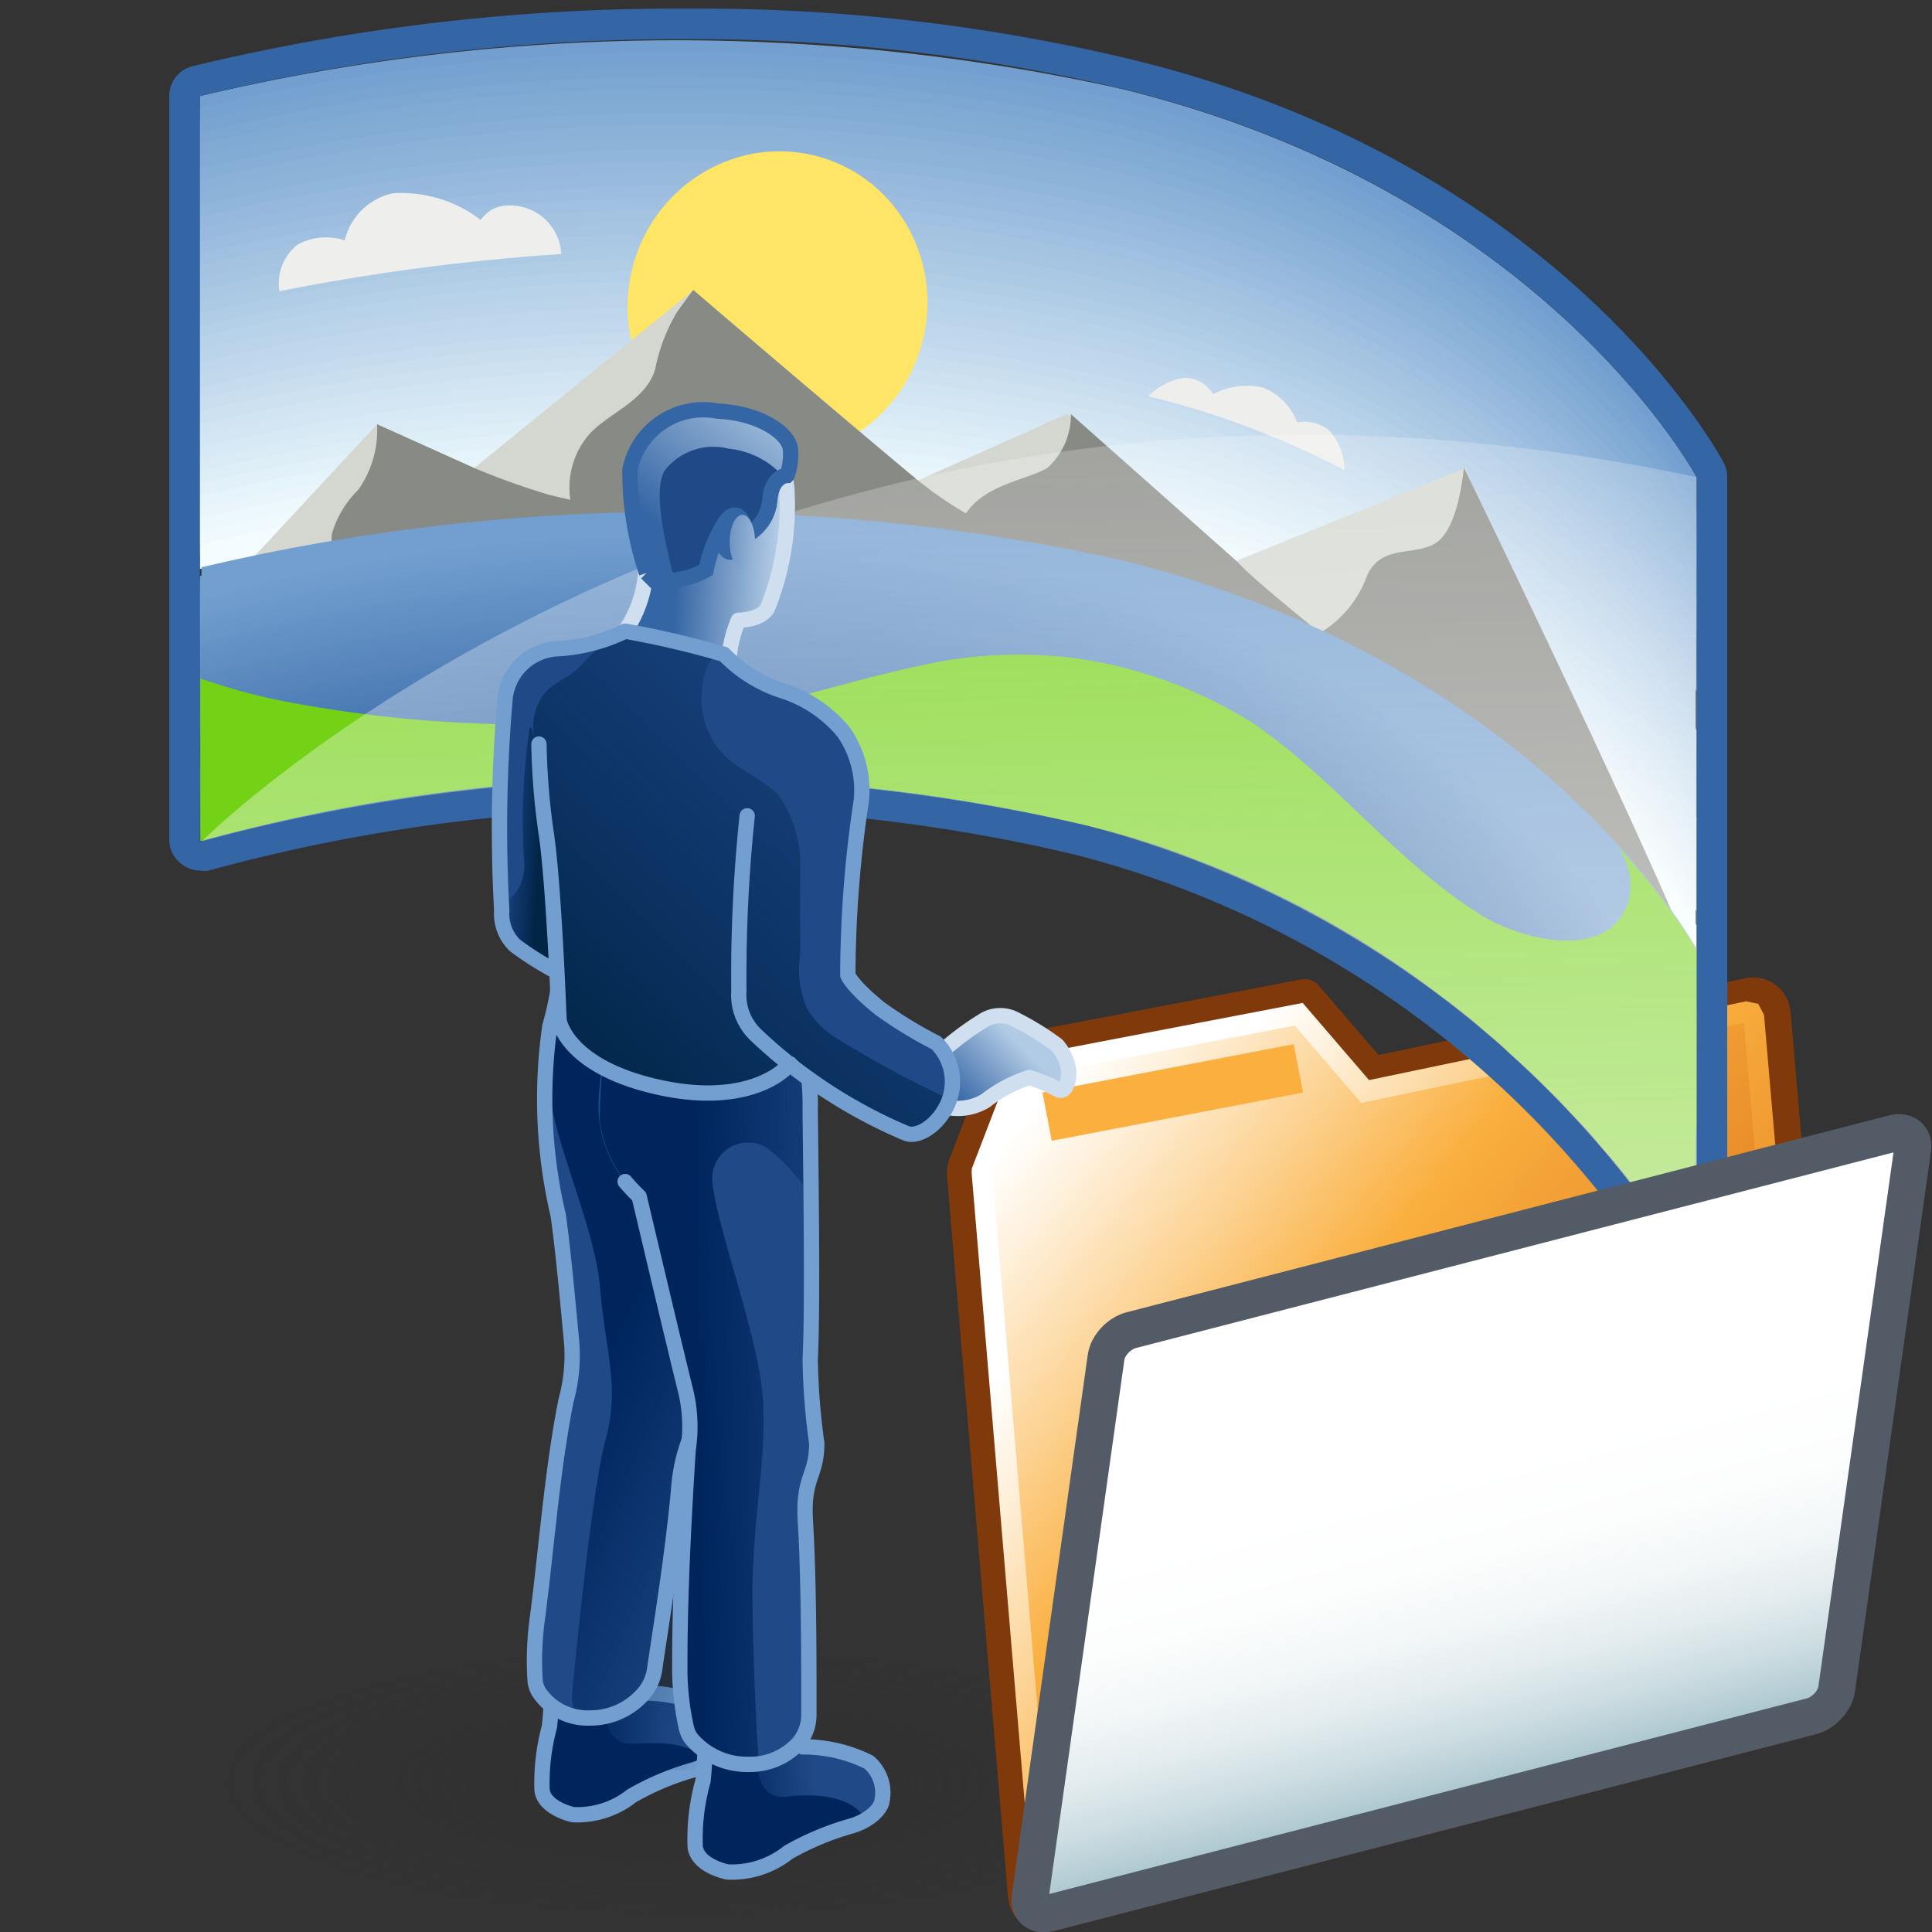 <?xml version="1.0" encoding="UTF-8" standalone="no"?>
<svg
   xmlns:a="http://ns.adobe.com/AdobeSVGViewerExtensions/3.0/"
   xmlns:i="http://ns.adobe.com/AdobeIllustrator/10.0/"
   xmlns:dc="http://purl.org/dc/elements/1.1/"
   xmlns:cc="http://creativecommons.org/ns#"
   xmlns:rdf="http://www.w3.org/1999/02/22-rdf-syntax-ns#"
   xmlns:svg="http://www.w3.org/2000/svg"
   xmlns="http://www.w3.org/2000/svg"
   xmlns:xlink="http://www.w3.org/1999/xlink"
   xmlns:sodipodi="http://sodipodi.sourceforge.net/DTD/sodipodi-0.dtd"
   xmlns:inkscape="http://www.inkscape.org/namespaces/inkscape"
   viewBox="0 0 48 48"
   version="1.1"
   id="svg12139"
   sodipodi:docname="sensor_panorama_save.svg"
   inkscape:version="1.0.1 (3bc2e813f5, 2020-09-07)">
  <rect x="0" y="0" width="48" height="48" fill="#333333" stroke="none"/>
  <sodipodi:namedview
     pagecolor="#ffffff"
     bordercolor="#666666"
     borderopacity="1"
     objecttolerance="10"
     gridtolerance="10"
     guidetolerance="10"
     inkscape:pageopacity="0"
     inkscape:pageshadow="2"
     inkscape:window-width="2560"
     inkscape:window-height="1377"
     id="namedview12141"
     showgrid="false"
     inkscape:zoom="15.418211"
     inkscape:cx="37.206713"
     inkscape:cy="23.356941"
     inkscape:window-x="-8"
     inkscape:window-y="-8"
     inkscape:window-maximized="1"
     inkscape:current-layer="svg12139"
     inkscape:document-rotation="0"
     inkscape:snap-global="false" />
  <defs
     id="defs11892">
    <style
       id="style11850">.cls-1,.cls-88,.cls-93,.cls-96{fill:none;}.cls-2{fill:#d0d0d0;}.cls-3{fill:url(#radial-gradient);}.cls-4{fill:#729fcf;}.cls-5{fill:#75a2d0;}.cls-6{fill:#79a4d2;}.cls-7{fill:#7ca7d3;}.cls-8{fill:#80a9d4;}.cls-9{fill:#83acd5;}.cls-10{fill:#87aed7;}.cls-11{fill:#8ab1d8;}.cls-12{fill:#8eb3d9;}.cls-13{fill:#91b6db;}.cls-14{fill:#95b8dc;}.cls-15{fill:#98bbdd;}.cls-16{fill:#9cbddf;}.cls-17{fill:#9fc0e0;}.cls-18{fill:#a3c3e1;}.cls-19{fill:#a6c5e2;}.cls-20{fill:#aac8e4;}.cls-21{fill:#adcae5;}.cls-22{fill:#b1cde6;}.cls-23{fill:#b4cfe8;}.cls-24{fill:#b8d2e9;}.cls-25{fill:#bbd4ea;}.cls-26{fill:#bfd7ec;}.cls-27{fill:#c2d9ed;}.cls-28{fill:#c6dcee;}.cls-29{fill:#c9dfef;}.cls-30{fill:#cde1f1;}.cls-31{fill:#d0e4f2;}.cls-32{fill:#d4e6f3;}.cls-33{fill:#d7e9f5;}.cls-34{fill:#dbebf6;}.cls-35{fill:#deeef7;}.cls-36{fill:#e2f0f9;}.cls-37{fill:#e5f3fa;}.cls-38{fill:#e9f5fb;}.cls-39{fill:#ecf8fc;}.cls-40{fill:#f0fafe;}.cls-41{fill:#f3fdff;}.cls-42{fill:#ffe566;}.cls-43{fill:#d3d7cf;}.cls-44{fill:#888a85;}.cls-45{fill:#eeeeec;}.cls-46{fill:#3465a4;}.cls-47{fill:#3667a5;}.cls-48{fill:#3768a6;}.cls-49{fill:#396aa7;}.cls-50{fill:#3b6ba9;}.cls-51{fill:#3c6daa;}.cls-52{fill:#3e6eab;}.cls-53{fill:#4070ac;}.cls-54{fill:#4172ad;}.cls-55{fill:#4373ae;}.cls-56{fill:#4575b0;}.cls-57{fill:#4676b1;}.cls-58{fill:#4878b2;}.cls-59{fill:#4a79b3;}.cls-60{fill:#4b7bb4;}.cls-61{fill:#4d7db5;}.cls-62{fill:#4f7eb7;}.cls-63{fill:#5080b8;}.cls-64{fill:#5281b9;}.cls-65{fill:#5483ba;}.cls-66{fill:#5684bb;}.cls-67{fill:#5786bc;}.cls-68{fill:#5987be;}.cls-69{fill:#5b89bf;}.cls-70{fill:#5c8bc0;}.cls-71{fill:#5e8cc1;}.cls-72{fill:#608ec2;}.cls-73{fill:#618fc3;}.cls-74{fill:#6391c5;}.cls-75{fill:#6592c6;}.cls-76{fill:#6694c7;}.cls-77{fill:#6896c8;}.cls-78{fill:#6a97c9;}.cls-79{fill:#6b99ca;}.cls-80{fill:#6d9acc;}.cls-81{fill:#6f9ccd;}.cls-82{fill:#709dce;}.cls-83{fill:#204a87;}.cls-84{fill:#73d216;}.cls-85{opacity:0.91;fill:url(#linear-gradient);}.cls-86{fill:url(#linear-gradient-2);}.cls-87{fill:#00255d;}.cls-88{stroke:#729fcf;}.cls-88,.cls-93{stroke-linecap:round;stroke-linejoin:round;}.cls-88,.cls-93,.cls-96{stroke-width:0.35px;}.cls-89{fill:url(#linear-gradient-3);}.cls-90{fill:url(#linear-gradient-4);}.cls-91{fill:url(#linear-gradient-5);}.cls-92{fill:url(#linear-gradient-6);}.cls-93{stroke:#d0dfef;}.cls-94{fill:url(#linear-gradient-7);}.cls-95{clip-path:url(#clip-path);}.cls-96{stroke:#3465a4;stroke-miterlimit:10;}.cls-97{fill:url(#linear-gradient-8);}.cls-98{fill:url(#linear-gradient-9);}.cls-99{fill:url(#linear-gradient-10);}.cls-100{fill:url(#linear-gradient-11);}.cls-101{fill:url(#linear-gradient-12);}</style>
    <radialGradient
       id="radial-gradient"
       cx="5.75"
       cy="87.05"
       r="10.69"
       gradientTransform="matrix(1.19,0,0,0.42,13.22,6.78)"
       gradientUnits="userSpaceOnUse">
      <stop
         offset="0.03"
         stop-color="#2c2c2c"
         stop-opacity="0.5"
         id="stop11852" />
      <stop
         offset="0.68"
         stop-color="#2c2c2c"
         stop-opacity="0.1"
         id="stop11854" />
      <stop
         offset="0.93"
         stop-color="#2c2c2c"
         stop-opacity="0"
         id="stop11856" />
    </radialGradient>
    <linearGradient
       id="linear-gradient"
       x1="25.24"
       y1="1.92"
       x2="26.3"
       y2="46.16"
       gradientUnits="userSpaceOnUse">
      <stop
         offset="0"
         stop-color="#fff"
         stop-opacity="0"
         id="stop11859" />
      <stop
         offset="1"
         stop-color="snow"
         id="stop11861" />
    </linearGradient>
    <linearGradient
       id="linear-gradient-2"
       x1="19.02"
       y1="41.37"
       x2="17.02"
       y2="41.54"
       gradientUnits="userSpaceOnUse">
      <stop
         offset="0"
         stop-color="#00255d"
         stop-opacity="0"
         id="stop11864" />
      <stop
         offset="1"
         stop-color="#00255d"
         id="stop11866" />
    </linearGradient>
    <linearGradient
       id="linear-gradient-3"
       x1="23.07"
       y1="35.75"
       x2="17.74"
       y2="33.38"
       xlink:href="#linear-gradient-2" />
    <linearGradient
       id="linear-gradient-4"
       x1="22.56"
       y1="42.57"
       x2="20.5"
       y2="42.74"
       xlink:href="#linear-gradient-2" />
    <linearGradient
       id="linear-gradient-5"
       x1="24.01"
       y1="34.13"
       x2="19.91"
       y2="34.18"
       xlink:href="#linear-gradient-2" />
    <linearGradient
       id="linear-gradient-6"
       x1="21.67"
       y1="14.99"
       x2="19.41"
       y2="14.87"
       gradientUnits="userSpaceOnUse">
      <stop
         offset="0"
         stop-color="#b2cbe5"
         id="stop11872" />
      <stop
         offset="1"
         stop-color="#3465a4"
         id="stop11874" />
    </linearGradient>
    <linearGradient
       id="linear-gradient-7"
       x1="21.71"
       y1="11.11"
       x2="19.12"
       y2="14.42"
       xlink:href="#linear-gradient-6" />
    <clipPath
       id="clip-path">
      <path
         class="cls-1"
         d="M18.71,15.4a.59.59,0,0,0,.48.17,1.84,1.84,0,0,0,.88-.24,3.22,3.22,0,0,1,.44-1.1c.31-.42.46.15.46.15l.16.07a1,1,0,0,0,.4-.75c.06-.53.39-.53.39-.53A1.38,1.38,0,0,0,22,12.6c0-.35-.64-.85-1.67-.9a1.71,1.71,0,0,0-2,1.34A7.25,7.25,0,0,0,18.71,15.4Z"
         id="path11878" />
    </clipPath>
    <linearGradient
       id="linear-gradient-8"
       x1="21.51"
       y1="24.85"
       x2="22.29"
       y2="21.91"
       xlink:href="#linear-gradient-2" />
    <linearGradient
       id="linear-gradient-9"
       x1="27.24"
       y1="26.16"
       x2="25.8"
       y2="27.53"
       xlink:href="#linear-gradient-6" />
    <linearGradient
       id="linear-gradient-10"
       x1="26.18"
       y1="17.54"
       x2="16.78"
       y2="27.06"
       gradientUnits="userSpaceOnUse">
      <stop
         offset="0"
         stop-color="#00255d"
         stop-opacity="0"
         id="stop11883" />
      <stop
         offset="0.41"
         stop-color="#002553"
         stop-opacity="0.41"
         id="stop11885" />
      <stop
         offset="1"
         stop-color="#002545"
         id="stop11887" />
    </linearGradient>
    <linearGradient
       id="linear-gradient-11"
       x1="15.33"
       y1="21.65"
       x2="16.26"
       y2="21.7"
       xlink:href="#linear-gradient-10" />
    <linearGradient
       id="linear-gradient-12"
       x1="21.6"
       y1="14.73"
       x2="19.74"
       y2="14.63"
       xlink:href="#linear-gradient-6" />
    <linearGradient
       inkscape:collect="always"
       xlink:href="#linear-gradient-2"
       id="linearGradient12706"
       gradientUnits="userSpaceOnUse"
       x1="19.02"
       y1="41.37"
       x2="17.02"
       y2="41.54" />
    <linearGradient
       inkscape:collect="always"
       xlink:href="#linear-gradient-6"
       id="linearGradient12708"
       gradientUnits="userSpaceOnUse"
       x1="21.67"
       y1="14.99"
       x2="19.41"
       y2="14.87" />
    <linearGradient
       inkscape:collect="always"
       xlink:href="#linear-gradient-10"
       id="linearGradient12710"
       gradientUnits="userSpaceOnUse"
       x1="26.18"
       y1="17.54"
       x2="16.78"
       y2="27.06" />
    <linearGradient
       y2="479.557"
       x2="248.416"
       y1="455.632"
       x1="219.174"
       gradientUnits="userSpaceOnUse"
       id="XMLID_285_"
       gradientTransform="matrix(0.612,0,0,0.612,-109.031,-250.646)">
      <stop
         id="stop20834"
         style="stop-color:#FFFFFF"
         offset="0" />
      <stop
         id="stop20836"
         style="stop-color:#FEF2DF"
         offset="0.074" />
      <stop
         id="stop20838"
         style="stop-color:#FCD18F"
         offset="0.235" />
      <stop
         id="stop20840"
         style="stop-color:#FAAF3E"
         offset="0.388" />
      <stop
         id="stop20842"
         style="stop-color:#CE5C0B"
         offset="1" />
      <a:midPointStop
         style="stop-color:#FFFFFF"
         offset="0" />
      <a:midPointStop
         style="stop-color:#FFFFFF"
         offset="0.529" />
      <a:midPointStop
         style="stop-color:#FAAF3E"
         offset="0.388" />
      <a:midPointStop
         style="stop-color:#FAAF3E"
         offset="0.5" />
      <a:midPointStop
         style="stop-color:#CE5C0B"
         offset="1" />
    </linearGradient>
    <linearGradient
       y2="481.389"
       x2="252.586"
       y1="459.717"
       x1="222.849"
       gradientUnits="userSpaceOnUse"
       id="XMLID_286_">
      <stop
         id="stop20849"
         style="stop-color:#FFFFFF"
         offset="0" />
      <stop
         id="stop20851"
         style="stop-color:#FEF2DF"
         offset="0.074" />
      <stop
         id="stop20853"
         style="stop-color:#FCD18F"
         offset="0.235" />
      <stop
         id="stop20855"
         style="stop-color:#FAAF3E"
         offset="0.388" />
      <stop
         id="stop20857"
         style="stop-color:#CE5C0B"
         offset="1" />
      <a:midPointStop
         style="stop-color:#FFFFFF"
         offset="0" />
      <a:midPointStop
         style="stop-color:#FFFFFF"
         offset="0.529" />
      <a:midPointStop
         style="stop-color:#FAAF3E"
         offset="0.388" />
      <a:midPointStop
         style="stop-color:#FAAF3E"
         offset="0.5" />
      <a:midPointStop
         style="stop-color:#CE5C0B"
         offset="1" />
    </linearGradient>
    <linearGradient
       y2="481.961"
       x2="240.632"
       y1="460.675"
       x1="235.056"
       gradientUnits="userSpaceOnUse"
       id="XMLID_287_"
       gradientTransform="matrix(0.612,0,0,0.612,-109.031,-250.646)">
      <stop
         id="stop20862"
         style="stop-color:#FFFFFF"
         offset="0.399" />
      <stop
         id="stop20864"
         style="stop-color:#FCFDFD"
         offset="0.561" />
      <stop
         id="stop20866"
         style="stop-color:#F3F7F8"
         offset="0.678" />
      <stop
         id="stop20868"
         style="stop-color:#E3ECEF"
         offset="0.782" />
      <stop
         id="stop20870"
         style="stop-color:#CDDDE2"
         offset="0.877" />
      <stop
         id="stop20872"
         style="stop-color:#B0CAD2"
         offset="0.966" />
      <stop
         id="stop20874"
         style="stop-color:#A3C1CB"
         offset="1" />
      <a:midPointStop
         style="stop-color:#FFFFFF"
         offset="0.399" />
      <a:midPointStop
         style="stop-color:#FFFFFF"
         offset="0.768" />
      <a:midPointStop
         style="stop-color:#A3C1CB"
         offset="1" />
    </linearGradient>
    <linearGradient
       gradientTransform="matrix(-0.5,-0.866,-0.866,0.5,382.857,-1864.536)"
       y2="1282.36"
       x2="-1949.212"
       y1="1282.36"
       x1="-1936.649"
       gradientUnits="userSpaceOnUse"
       id="XMLID_288_">
      <stop
         id="stop20883"
         style="stop-color:#FAAF3E"
         offset="0" />
      <stop
         id="stop20885"
         style="stop-color:#E96712"
         offset="1" />
      <a:midPointStop
         style="stop-color:#FAAF3E"
         offset="0" />
      <a:midPointStop
         style="stop-color:#FAAF3E"
         offset="0.5" />
      <a:midPointStop
         style="stop-color:#E96712"
         offset="1" />
    </linearGradient>
    <linearGradient
       y2="454.137"
       x2="225.803"
       y1="453.475"
       x1="225.629"
       gradientUnits="userSpaceOnUse"
       id="XMLID_289_">
      <stop
         id="stop20898"
         style="stop-color:#FFFFFF"
         offset="0.399" />
      <stop
         id="stop20900"
         style="stop-color:#FCFDFD"
         offset="0.561" />
      <stop
         id="stop20902"
         style="stop-color:#F3F7F8"
         offset="0.678" />
      <stop
         id="stop20904"
         style="stop-color:#E3ECEF"
         offset="0.782" />
      <stop
         id="stop20906"
         style="stop-color:#CDDDE2"
         offset="0.877" />
      <stop
         id="stop20908"
         style="stop-color:#B0CAD2"
         offset="0.966" />
      <stop
         id="stop20910"
         style="stop-color:#A3C1CB"
         offset="1" />
      <a:midPointStop
         style="stop-color:#FFFFFF"
         offset="0.399" />
      <a:midPointStop
         style="stop-color:#FFFFFF"
         offset="0.768" />
      <a:midPointStop
         style="stop-color:#A3C1CB"
         offset="1" />
    </linearGradient>
  </defs>
  <title
     id="title11894">10-Sensor Panorama</title>
  <g
     id="shadow"
     transform="matrix(1,0,0,0.796,-2.873,9.769)"
     style="stroke-width:1.121">
    <ellipse
       class="cls-3"
       cx="20.04"
       cy="43.33"
       rx="12.19"
       ry="4.33"
       id="ellipse11899"
       style="fill:url(#radial-gradient);stroke-width:1.121" />
  </g>
  <path
     style="fill:url(#XMLID_285_);stroke:#7f390b;stroke-width:0.918;stroke-linecap:round;stroke-linejoin:round;stroke-miterlimit:4;stroke-dasharray:none"
     id="path20844"
     d="m 34.078,26.715 9.38,-1.962 c 0.289,-0.056 0.544,0.135 0.571,0.429 l 1.454,16.821 c 0.026,0.294 -0.188,0.578 -0.476,0.635 l -18.936,4.89 c -0.29,0.056 -0.544,-0.135 -0.569,-0.429 L 23.987,29.192 c -0.006,-0.074 0.003,-0.148 0.025,-0.218 l 1.069,-2.784 7.334,-1.406 z"
     i:knockout="Off" />
  <g
     transform="matrix(0.612,0,0,0.612,-109.031,-250.646)"
     id="g20846"
     i:knockout="Off">
    <linearGradient
       y2="481.389"
       x2="252.586"
       y1="459.717"
       x1="222.849"
       gradientUnits="userSpaceOnUse"
       id="linearGradient22491">
      <stop
         id="stop22493"
         style="stop-color:#FFFFFF"
         offset="0" />
      <stop
         id="stop22495"
         style="stop-color:#FEF2DF"
         offset="0.074" />
      <stop
         id="stop22497"
         style="stop-color:#FCD18F"
         offset="0.235" />
      <stop
         id="stop22499"
         style="stop-color:#FAAF3E"
         offset="0.388" />
      <stop
         id="stop22501"
         style="stop-color:#CE5C0B"
         offset="1" />
      <a:midPointStop
         style="stop-color:#FFFFFF"
         offset="0" />
      <a:midPointStop
         style="stop-color:#FFFFFF"
         offset="0.529" />
      <a:midPointStop
         style="stop-color:#FAAF3E"
         offset="0.388" />
      <a:midPointStop
         style="stop-color:#FAAF3E"
         offset="0.5" />
      <a:midPointStop
         style="stop-color:#CE5C0B"
         offset="1" />
    </linearGradient>
    <path
       style="fill:url(#XMLID_286_)"
       id="path20859"
       d="m 249.036,450.202 c 0,0 -14.831,3.101 -15.303,3.198 -0.287,-0.333 -2.694,-3.133 -2.694,-3.133 l -11.711,2.245 -1.723,4.484 -0.002,0.093 -0.006,0.057 2.454,29.116 c -10e-4,-10e-4 0.233,0.442 0.233,0.442 0.004,0.004 0.494,0.105 0.494,0.105 l 30.698,-7.926 c 0.389,-0.078 0.684,-0.457 0.648,-0.856 l -2.357,-27.278 c 0,-0.002 -0.234,-0.443 -0.234,-0.443 -0.006,-0.004 -0.496,-0.105 -0.496,-0.105 l -0.086,-0.017 z m -15.374,4.074 c 0,0 14.796,-3.093 15.29,-3.196 0.043,0.503 2.335,27.021 2.335,27.021 0,0 -29.877,7.679 -30.419,7.817 -0.046,-0.54 -2.426,-28.698 -2.43,-28.741 0.046,-0.121 1.36,-3.539 1.509,-3.926 0.362,-0.069 10.315,-1.978 10.771,-2.064 0.281,0.328 2.7,3.14 2.7,3.14 z"
       i:knockout="Off" />
  </g>
  <line
     style="fill:url(#XMLID_289_);stroke:#faaf3e;stroke-width:1.224"
     id="line20912"
     y2="26.543"
     x2="32.258"
     y1="27.742"
     x1="26.015"
     i:knockout="Off" />
  <g
     id="ART"
     transform="matrix(1.087,0,0,1.087,-4.274,-2.504)"
     style="stroke-width:0.92">
    <path
       class="cls-4"
       d="m 42.71,13.21 v 2.12 A 23.15,23.15 0 0 0 28.67,5 41.23,41.23 0 0 0 8.5,5.34 V 4.5 a 47.16,47.16 0 0 1 21,-0.18 c 9.71,2.34 13.21,8.89 13.21,8.89 z"
       id="path11902"
       style="stroke-width:0.92" />
    <path
       class="cls-5"
       d="M 8.5,5.61 V 4.77 a 47.33,47.33 0 0 1 21,-0.18 c 9.68,2.35 13.18,8.9 13.18,8.9 v 2.12 A 23.19,23.19 0 0 0 28.68,5.23 41.37,41.37 0 0 0 8.5,5.61 Z"
       id="path11904"
       style="stroke-width:0.92" />
    <path
       class="cls-6"
       d="M 8.5,5.89 V 5.05 a 47.33,47.33 0 0 1 21,-0.18 c 9.68,2.34 13.18,8.89 13.18,8.89 v 2.13 A 23.15,23.15 0 0 0 28.68,5.51 41.37,41.37 0 0 0 8.5,5.89 Z"
       id="path11906"
       style="stroke-width:0.92" />
    <path
       class="cls-7"
       d="M 8.5,6.17 V 5.33 a 47.16,47.16 0 0 1 21,-0.18 C 39.21,7.49 42.71,14 42.71,14 v 2.12 A 23.15,23.15 0 0 0 28.71,5.75 41.23,41.23 0 0 0 8.5,6.17 Z"
       id="path11908"
       style="stroke-width:0.92" />
    <path
       class="cls-8"
       d="M 8.5,6.44 V 5.6 a 47.33,47.33 0 0 1 21,-0.18 c 9.68,2.35 13.18,8.9 13.18,8.9 v 2.12 A 23.15,23.15 0 0 0 28.68,6.07 41.31,41.31 0 0 0 8.5,6.44 Z"
       id="path11910"
       style="stroke-width:0.92" />
    <path
       class="cls-9"
       d="M 8.5,6.72 V 5.88 a 47.33,47.33 0 0 1 21,-0.18 c 9.71,2.3 13.21,8.89 13.21,8.89 v 2.13 A 23.15,23.15 0 0 0 28.71,6.34 41.37,41.37 0 0 0 8.5,6.72 Z"
       id="path11912"
       style="stroke-width:0.92" />
    <path
       class="cls-10"
       d="M 8.5,7 V 6.16 a 47.16,47.16 0 0 1 21,-0.18 c 9.68,2.34 13.18,8.89 13.18,8.89 V 17 A 23.15,23.15 0 0 0 28.68,6.63 41.37,41.37 0 0 0 8.5,7 Z"
       id="path11914"
       style="stroke-width:0.92" />
    <path
       class="cls-11"
       d="M 8.5,7.27 V 6.43 a 47.25,47.25 0 0 1 21,-0.17 c 9.68,2.34 13.18,8.89 13.18,8.89 v 2.12 A 23.15,23.15 0 0 0 28.68,6.9 41.31,41.31 0 0 0 8.5,7.27 Z"
       id="path11916"
       style="stroke-width:0.92" />
    <path
       class="cls-12"
       d="M 8.5,7.55 V 6.71 a 47.33,47.33 0 0 1 21,-0.18 c 9.68,2.34 13.18,8.9 13.18,8.9 v 2.12 A 23.15,23.15 0 0 0 28.68,7.17 41.37,41.37 0 0 0 8.5,7.55 Z"
       id="path11918"
       style="stroke-width:0.92" />
    <path
       class="cls-13"
       d="M 8.5,7.83 V 7 a 47.33,47.33 0 0 1 21,-0.18 c 9.68,2.34 13.18,8.89 13.18,8.89 v 2.12 A 23.15,23.15 0 0 0 28.68,7.46 41.37,41.37 0 0 0 8.5,7.83 Z"
       id="path11920"
       style="stroke-width:0.92" />
    <path
       class="cls-14"
       d="M 8.5,8.11 V 7.26 a 47.25,47.25 0 0 1 21,-0.17 C 39.21,9.43 42.71,16 42.71,16 v 2.1 A 23.15,23.15 0 0 0 28.71,7.73 41.23,41.23 0 0 0 8.5,8.11 Z"
       id="path11922"
       style="stroke-width:0.92" />
    <path
       class="cls-15"
       d="M 8.5,8.38 V 7.54 a 47.33,47.33 0 0 1 21,-0.18 c 9.68,2.34 13.18,8.9 13.18,8.9 v 2.12 A 23.19,23.19 0 0 0 28.67,8 41.37,41.37 0 0 0 8.5,8.38 Z"
       id="path11924"
       style="stroke-width:0.92" />
    <path
       class="cls-16"
       d="M 8.5,8.66 V 7.82 a 47.33,47.33 0 0 1 21,-0.18 c 9.68,2.34 13.18,8.89 13.18,8.89 v 2.13 A 23.15,23.15 0 0 0 28.68,8.28 41.37,41.37 0 0 0 8.5,8.66 Z"
       id="path11926"
       style="stroke-width:0.92" />
    <path
       class="cls-17"
       d="M 8.5,8.94 V 8.1 a 47.16,47.16 0 0 1 21,-0.18 c 9.68,2.34 13.18,8.89 13.18,8.89 v 2.12 A 23.15,23.15 0 0 0 28.68,8.56 41.23,41.23 0 0 0 8.5,8.94 Z"
       id="path11928"
       style="stroke-width:0.92" />
    <path
       class="cls-18"
       d="M 8.5,9.21 V 8.37 a 47.33,47.33 0 0 1 21,-0.18 c 9.68,2.35 13.18,8.9 13.18,8.9 v 2.12 A 23.15,23.15 0 0 0 28.68,8.84 41.31,41.31 0 0 0 8.5,9.21 Z"
       id="path11930"
       style="stroke-width:0.92" />
    <path
       class="cls-19"
       d="M 8.5,9.49 V 8.65 a 47.33,47.33 0 0 1 21,-0.18 c 9.68,2.34 13.18,8.89 13.18,8.89 v 2.13 A 23.15,23.15 0 0 0 28.68,9.11 41.37,41.37 0 0 0 8.5,9.49 Z"
       id="path11932"
       style="stroke-width:0.92" />
    <path
       class="cls-20"
       d="M 8.5,9.77 V 8.93 a 47.16,47.16 0 0 1 21,-0.18 c 9.68,2.34 13.18,8.89 13.18,8.89 v 2.12 A 23.15,23.15 0 0 0 28.68,9.39 41.23,41.23 0 0 0 8.5,9.77 Z"
       id="path11934"
       style="stroke-width:0.92" />
    <path
       class="cls-21"
       d="M 8.5,10 V 9.2 a 47.33,47.33 0 0 1 21,-0.18 c 9.68,2.35 13.18,8.9 13.18,8.9 V 20 A 23.15,23.15 0 0 0 28.68,9.63 41.31,41.31 0 0 0 8.5,10 Z"
       id="path11936"
       style="stroke-width:0.92" />
    <path
       class="cls-22"
       d="M 8.5,10.32 V 9.48 a 47.33,47.33 0 0 1 21,-0.18 c 9.68,2.34 13.18,8.9 13.18,8.9 v 2.12 A 23.15,23.15 0 0 0 28.68,9.94 41.37,41.37 0 0 0 8.5,10.32 Z"
       id="path11938"
       style="stroke-width:0.92" />
    <path
       class="cls-23"
       d="M 8.5,10.6 V 9.76 a 47.16,47.16 0 0 1 21,-0.18 c 9.68,2.34 13.18,8.89 13.18,8.89 v 2.12 A 23.15,23.15 0 0 0 28.68,10.22 41.37,41.37 0 0 0 8.5,10.6 Z"
       id="path11940"
       style="stroke-width:0.92" />
    <path
       class="cls-24"
       d="M 8.5,10.87 V 10 a 47.25,47.25 0 0 1 21,-0.17 c 9.68,2.34 13.18,8.89 13.18,8.89 v 2.12 a 23.15,23.15 0 0 0 -14,-10.37 41.31,41.31 0 0 0 -20.18,0.4 z"
       id="path11942"
       style="stroke-width:0.92" />
    <path
       class="cls-25"
       d="m 8.5,11.15 v -0.84 a 47.33,47.33 0 0 1 21,-0.18 C 39.21,12.47 42.71,19 42.71,19 v 2.12 A 23.19,23.19 0 0 0 28.71,10.74 41.37,41.37 0 0 0 8.5,11.15 Z"
       id="path11944"
       style="stroke-width:0.92" />
    <path
       class="cls-26"
       d="m 8.5,11.43 v -0.84 a 47.33,47.33 0 0 1 21,-0.18 c 9.68,2.34 13.18,8.89 13.18,8.89 v 2.12 A 23.15,23.15 0 0 0 28.68,11.05 41.37,41.37 0 0 0 8.5,11.43 Z"
       id="path11946"
       style="stroke-width:0.92" />
    <path
       class="cls-27"
       d="m 8.5,11.71 v -0.85 a 47.25,47.25 0 0 1 21,-0.17 c 9.68,2.34 13.18,8.89 13.18,8.89 V 21.7 A 23.15,23.15 0 0 0 28.68,11.33 41.23,41.23 0 0 0 8.5,11.71 Z"
       id="path11948"
       style="stroke-width:0.92" />
    <path
       class="cls-28"
       d="m 8.5,12 v -0.84 a 47.33,47.33 0 0 1 21,-0.18 c 9.68,2.34 13.18,8.9 13.18,8.9 V 22 A 23.19,23.19 0 0 0 28.68,11.62 41.37,41.37 0 0 0 8.5,12 Z"
       id="path11950"
       style="stroke-width:0.92" />
    <path
       class="cls-29"
       d="m 8.5,12.26 v -0.84 a 47.33,47.33 0 0 1 21,-0.18 c 9.68,2.34 13.18,8.89 13.18,8.89 v 2.13 A 23.15,23.15 0 0 0 28.68,11.88 41.37,41.37 0 0 0 8.5,12.26 Z"
       id="path11952"
       style="stroke-width:0.92" />
    <path
       class="cls-30"
       d="M 8.5,12.54 V 11.7 a 47.16,47.16 0 0 1 21,-0.18 c 9.68,2.34 13.18,8.89 13.18,8.89 v 2.12 A 23.15,23.15 0 0 0 28.68,12.16 41.23,41.23 0 0 0 8.5,12.54 Z"
       id="path11954"
       style="stroke-width:0.92" />
    <path
       class="cls-31"
       d="M 8.5,12.81 V 12 a 47.33,47.33 0 0 1 21,-0.18 c 9.68,2.35 13.18,8.9 13.18,8.9 v 2.12 A 23.15,23.15 0 0 0 28.68,12.47 41.31,41.31 0 0 0 8.5,12.81 Z"
       id="path11956"
       style="stroke-width:0.92" />
    <path
       class="cls-32"
       d="m 8.5,13.09 v -0.84 a 47.33,47.33 0 0 1 21,-0.18 C 39.21,14.41 42.71,21 42.71,21 v 2.13 A 23.15,23.15 0 0 0 28.71,12.75 41.37,41.37 0 0 0 8.5,13.09 Z"
       id="path11958"
       style="stroke-width:0.92" />
    <path
       class="cls-33"
       d="m 8.5,13.37 v -0.84 a 47.16,47.16 0 0 1 21,-0.18 c 9.68,2.34 13.18,8.89 13.18,8.89 v 2.12 A 23.15,23.15 0 0 0 28.67,13 41.37,41.37 0 0 0 8.5,13.37 Z"
       id="path11960"
       style="stroke-width:0.92" />
    <path
       class="cls-34"
       d="M 8.5,13.64 V 12.8 a 47.33,47.33 0 0 1 21,-0.18 c 9.68,2.35 13.18,8.9 13.18,8.9 v 2.12 A 23.15,23.15 0 0 0 28.68,13.27 41.31,41.31 0 0 0 8.5,13.64 Z"
       id="path11962"
       style="stroke-width:0.92" />
    <path
       class="cls-35"
       d="m 8.5,13.92 v -0.84 a 47.33,47.33 0 0 1 21,-0.18 c 9.68,2.34 13.18,8.9 13.18,8.9 v 2.12 A 23.15,23.15 0 0 0 28.68,13.54 41.37,41.37 0 0 0 8.5,13.92 Z"
       id="path11964"
       style="stroke-width:0.92" />
    <path
       class="cls-36"
       d="m 8.5,14.2 v -0.84 a 47.16,47.16 0 0 1 21,-0.18 c 9.68,2.34 13.18,8.89 13.18,8.89 v 2.12 A 23.15,23.15 0 0 0 28.68,13.82 41.37,41.37 0 0 0 8.5,14.2 Z"
       id="path11966"
       style="stroke-width:0.92" />
    <path
       class="cls-37"
       d="m 8.5,14.48 v -0.85 a 47.25,47.25 0 0 1 21,-0.17 c 9.68,2.34 13.18,8.89 13.18,8.89 v 2.12 A 23.15,23.15 0 0 0 28.68,14.1 41.23,41.23 0 0 0 8.5,14.48 Z"
       id="path11968"
       style="stroke-width:0.92" />
    <path
       class="cls-38"
       d="m 8.5,14.75 v -0.84 a 47.33,47.33 0 0 1 21,-0.18 c 9.68,2.34 13.18,8.9 13.18,8.9 v 2.12 A 23.19,23.19 0 0 0 28.68,14.37 41.37,41.37 0 0 0 8.5,14.75 Z"
       id="path11970"
       style="stroke-width:0.92" />
    <path
       class="cls-39"
       d="m 8.5,15 v -0.84 a 47.33,47.33 0 0 1 21,-0.18 c 9.68,2.34 13.18,8.89 13.18,8.89 V 25 A 23.15,23.15 0 0 0 28.68,14.63 41.37,41.37 0 0 0 8.5,15 Z"
       id="path11972"
       style="stroke-width:0.92" />
    <path
       class="cls-40"
       d="m 8.5,15.31 v -0.84 a 47.16,47.16 0 0 1 21,-0.18 c 9.68,2.34 13.18,8.89 13.18,8.89 V 25.3 A 23.15,23.15 0 0 0 28.68,14.93 41.23,41.23 0 0 0 8.5,15.31 Z"
       id="path11974"
       style="stroke-width:0.92" />
    <path
       class="cls-41"
       d="m 42.71,23.46 v 2.12 A 23.19,23.19 0 0 0 28.71,15.2 41.37,41.37 0 0 0 8.54,15.58 v -0.84 a 47.33,47.33 0 0 1 21,-0.18 c 9.67,2.35 13.17,8.9 13.17,8.9 z"
       id="path11976"
       style="stroke-width:0.92" />
    <ellipse
       class="cls-42"
       cx="21.7"
       cy="9.27"
       rx="3.51"
       ry="3.42"
       transform="rotate(-73.81,21.698,9.266)"
       id="ellipse11978"
       style="stroke-width:0.92" />
    <path
       class="cls-43"
       d="m 42,23.15 -1,0.07 c 0,0 -3.15,-5.92 -11.89,-8 a 42.59,42.59 0 0 0 -19,0.15 H 9.42 l 3.13,-3.37 2.22,1 5,-4.06 5.13,4.35 3.43,-1.53 3.82,3.38 L 37.43,13 A 55.09,55.09 0 0 0 42,23.15 Z"
       id="path11980"
       style="stroke-width:0.92" />
    <path
       class="cls-44"
       d="M 42.18,23.22 H 41 a 16.93,16.93 0 0 0 -7.17,-6.31 2.51,2.51 0 0 0 1.34,-1.43 c 0.33,-0.79 1.18,-0.42 1.65,-0.82 0.47,-0.4 0.57,-1.67 0.57,-1.67 0,0 3.21,6.59 4.79,10.23 z"
       id="path11982"
       style="stroke-width:0.92" />
    <path
       class="cls-44"
       d="m 36,18.27 -3,-1.22 -3.06,-0.88 c 0,0 -3.61,-0.77 -4.07,-1.6 v 0 a 0.34,0.34 0 0 1 0,-0.26 c 0.35,-0.92 1.47,-1 2,-1.31 a 1.64,1.64 0 0 0 0.54,-1.23 v 0 l 3.8,3.37 c 0.34,0.39 1.85,1.6 2.85,2.4 0.5,0.46 0.94,0.72 0.94,0.73 z"
       id="path11984"
       style="stroke-width:0.92" />
    <path
       class="cls-44"
       d="m 19.39,15.47 a 8.5,8.5 0 0 0 1.89,-0.1 15.15,15.15 0 0 1 2.13,0 c 1.47,0 2.93,0 4.39,-0.06 a 13.13,13.13 0 0 0 1.54,-0.07 10.36,10.36 0 0 1 -2.43,-0.75 8.49,8.49 0 0 1 -2,-1.21 c -1,-0.82 -5.13,-4.34 -5.13,-4.35 0,-0.01 -0.24,0.32 -0.37,0.5 a 4,4 0 0 0 -0.5,1.3 c -0.21,0.74 -1.06,1 -1.52,1.51 a 1.85,1.85 0 0 0 -0.42,0.92 1.82,1.82 0 0 0 0.42,1.48 2.83,2.83 0 0 0 2,0.83 z"
       id="path11986"
       style="stroke-width:0.92" />
    <path
       class="cls-44"
       d="m 12.55,12 2.22,1 a 17.21,17.21 0 0 0 1.7,0.61 25.55,25.55 0 0 0 4.53,0.69 2.81,2.81 0 0 1 -0.87,0.18 c -0.6,0 -1.24,0.06 -1.83,0.17 a 3.07,3.07 0 0 0 -0.5,0.2 6.21,6.21 0 0 1 -0.85,0.21 30,30 0 0 1 -3.64,0.6 1.93,1.93 0 0 1 -1.48,-0.28 1,1 0 0 1 -0.31,-0.88 2.29,2.29 0 0 1 0.6,-1 2.37,2.37 0 0 0 0.43,-1.5"
       id="path11988"
       style="stroke-width:0.92" />
    <path
       class="cls-45"
       d="m 30.18,11.36 a 1.51,1.51 0 0 1 0.8,-0.42 0.77,0.77 0 0 1 0.68,0.37 1.71,1.71 0 0 1 1.13,-0.15 1.37,1.37 0 0 1 0.79,0.8 0.9,0.9 0 0 1 0.74,0.19 1.38,1.38 0 0 1 0.34,0.9 19.69,19.69 0 0 0 -4.48,-1.69 z"
       id="path11990"
       style="stroke-width:0.92" />
    <path
       class="cls-46"
       d="m 42.71,29.52 v 2 A 23.15,23.15 0 0 0 28.71,21.15 41.23,41.23 0 0 0 8.54,21.53 V 20.8 a 47.25,47.25 0 0 1 21,-0.17 c 9.67,2.37 13.17,8.89 13.17,8.89 z"
       id="path11992"
       style="stroke-width:0.92" />
    <path
       class="cls-47"
       d="m 8.5,20.65 a 47.16,47.16 0 0 1 21,-0.16 c 9.68,2.33 13.18,8.88 13.18,8.88 v 2 A 23.15,23.15 0 0 0 28.67,21 41.37,41.37 0 0 0 8.5,21.38 Z"
       id="path11994"
       style="stroke-width:0.92" />
    <path
       class="cls-48"
       d="m 8.5,20.51 a 47.08,47.08 0 0 1 21,-0.17 c 9.68,2.33 13.18,8.88 13.18,8.88 v 2 a 23.15,23.15 0 0 0 -14,-10.38 41.37,41.37 0 0 0 -20.17,0.38 z"
       id="path11996"
       style="stroke-width:0.92" />
    <path
       class="cls-49"
       d="m 8.5,20.36 a 47.25,47.25 0 0 1 21,-0.17 c 9.68,2.33 13.18,8.88 13.18,8.88 v 2 a 23.19,23.19 0 0 0 -14,-10.38 41.37,41.37 0 0 0 -20.17,0.38 z"
       id="path11998"
       style="stroke-width:0.92" />
    <path
       class="cls-50"
       d="m 8.5,20.21 a 47.25,47.25 0 0 1 21,-0.17 c 9.68,2.33 13.18,8.89 13.18,8.89 v 2 a 23.15,23.15 0 0 0 -14,-10.37 41.31,41.31 0 0 0 -20.17,0.37 z"
       id="path12000"
       style="stroke-width:0.92" />
    <path
       class="cls-51"
       d="m 8.5,20.06 a 47.25,47.25 0 0 1 21,-0.17 c 9.68,2.34 13.18,8.89 13.18,8.89 v 2 A 23.15,23.15 0 0 0 28.68,20.41 41.23,41.23 0 0 0 8.5,20.8 Z"
       id="path12002"
       style="stroke-width:0.92" />
    <path
       class="cls-52"
       d="m 8.5,19.91 a 47.16,47.16 0 0 1 21,-0.16 c 9.68,2.33 13.18,8.88 13.18,8.88 v 2 a 23.15,23.15 0 0 0 -14,-10.37 41.37,41.37 0 0 0 -20.17,0.38 z"
       id="path12004"
       style="stroke-width:0.92" />
    <path
       class="cls-53"
       d="m 8.5,19.77 a 47.08,47.08 0 0 1 21,-0.17 c 9.68,2.33 13.18,8.88 13.18,8.88 v 2 A 23.15,23.15 0 0 0 28.68,20.1 41.37,41.37 0 0 0 8.5,20.5 Z"
       id="path12006"
       style="stroke-width:0.92" />
    <path
       class="cls-54"
       d="m 8.5,19.62 a 47.25,47.25 0 0 1 21,-0.17 c 9.68,2.33 13.18,8.88 13.18,8.88 v 2 A 23.19,23.19 0 0 0 28.67,20 41.37,41.37 0 0 0 8.5,20.38 Z"
       id="path12008"
       style="stroke-width:0.92" />
    <path
       class="cls-55"
       d="m 8.5,19.47 a 47.25,47.25 0 0 1 21,-0.17 c 9.68,2.33 13.18,8.88 13.18,8.88 v 2 A 23.15,23.15 0 0 0 28.68,19.81 41.31,41.31 0 0 0 8.5,20.2 Z"
       id="path12010"
       style="stroke-width:0.92" />
    <path
       class="cls-56"
       d="m 8.5,19.32 a 47.25,47.25 0 0 1 21,-0.17 C 39.21,21.48 42.71,28 42.71,28 v 2 a 23.15,23.15 0 0 0 -14,-10.37 41.23,41.23 0 0 0 -20.17,0.38 z"
       id="path12012"
       style="stroke-width:0.92" />
    <path
       class="cls-57"
       d="m 8.5,19.17 a 47.16,47.16 0 0 1 21,-0.16 c 9.68,2.33 13.18,8.88 13.18,8.88 v 2 A 23.15,23.15 0 0 0 28.68,19.52 41.37,41.37 0 0 0 8.51,19.9 Z"
       id="path12014"
       style="stroke-width:0.92" />
    <path
       class="cls-58"
       d="m 8.5,19 a 47.08,47.08 0 0 1 21,-0.17 c 9.68,2.33 13.18,8.88 13.18,8.88 v 2 a 23.15,23.15 0 0 0 -14,-10.38 41.37,41.37 0 0 0 -20.17,0.38 z"
       id="path12016"
       style="stroke-width:0.92" />
    <path
       class="cls-59"
       d="m 8.5,18.88 a 47.08,47.08 0 0 1 21,-0.17 c 9.68,2.33 13.18,8.88 13.18,8.88 v 2 a 23.15,23.15 0 0 0 -14,-10.38 41.37,41.37 0 0 0 -20.17,0.38 z"
       id="path12018"
       style="stroke-width:0.92" />
    <path
       class="cls-60"
       d="m 8.5,18.73 a 47.25,47.25 0 0 1 21,-0.17 c 9.68,2.33 13.18,8.88 13.18,8.88 v 2 a 23.15,23.15 0 0 0 -14,-10.37 41.31,41.31 0 0 0 -20.17,0.37 z"
       id="path12020"
       style="stroke-width:0.92" />
    <path
       class="cls-61"
       d="m 8.5,18.58 a 47.25,47.25 0 0 1 21,-0.17 c 9.68,2.33 13.18,8.89 13.18,8.89 v 2 A 23.15,23.15 0 0 0 28.68,18.93 41.31,41.31 0 0 0 8.51,19.3 Z"
       id="path12022"
       style="stroke-width:0.92" />
    <path
       class="cls-62"
       d="m 8.5,18.43 a 47.25,47.25 0 0 1 21,-0.17 c 9.68,2.34 13.18,8.89 13.18,8.89 v 2 a 23.15,23.15 0 0 0 -14,-10.37 41.23,41.23 0 0 0 -20.17,0.38 z"
       id="path12024"
       style="stroke-width:0.92" />
    <path
       class="cls-63"
       d="m 8.5,18.28 a 47.16,47.16 0 0 1 21,-0.16 C 39.21,20.45 42.71,27 42.71,27 v 2 A 23.15,23.15 0 0 0 28.71,18.63 41.37,41.37 0 0 0 8.5,19 Z"
       id="path12026"
       style="stroke-width:0.92" />
    <path
       class="cls-64"
       d="m 8.5,18.14 a 47.08,47.08 0 0 1 21,-0.17 c 9.68,2.33 13.18,8.88 13.18,8.88 v 2 a 23.15,23.15 0 0 0 -14,-10.38 41.37,41.37 0 0 0 -20.17,0.38 z"
       id="path12028"
       style="stroke-width:0.92" />
    <path
       class="cls-65"
       d="m 8.5,18 a 47.25,47.25 0 0 1 21,-0.17 c 9.68,2.33 13.18,8.88 13.18,8.88 v 2 a 23.19,23.19 0 0 0 -14,-10.38 41.37,41.37 0 0 0 -20.17,0.38 z"
       id="path12030"
       style="stroke-width:0.92" />
    <path
       class="cls-66"
       d="m 8.5,17.84 a 47.25,47.25 0 0 1 21,-0.17 c 9.68,2.33 13.18,8.89 13.18,8.89 v 2 a 23.15,23.15 0 0 0 -14,-10.37 41.31,41.31 0 0 0 -20.17,0.37 z"
       id="path12032"
       style="stroke-width:0.92" />
    <path
       class="cls-67"
       d="m 8.5,17.69 a 47.25,47.25 0 0 1 21,-0.17 c 9.68,2.34 13.18,8.89 13.18,8.89 v 2 a 23.15,23.15 0 0 0 -14,-10.37 41.23,41.23 0 0 0 -20.17,0.38 z"
       id="path12034"
       style="stroke-width:0.92" />
    <path
       class="cls-68"
       d="m 8.5,17.54 a 47.16,47.16 0 0 1 21,-0.16 c 9.68,2.33 13.18,8.88 13.18,8.88 v 2 a 23.15,23.15 0 0 0 -14,-10.37 41.37,41.37 0 0 0 -20.17,0.38 z"
       id="path12036"
       style="stroke-width:0.92" />
    <path
       class="cls-69"
       d="m 8.5,17.4 a 47.08,47.08 0 0 1 21,-0.17 c 9.68,2.33 13.18,8.88 13.18,8.88 v 2 a 23.15,23.15 0 0 0 -14,-10.38 41.37,41.37 0 0 0 -20.17,0.38 z"
       id="path12038"
       style="stroke-width:0.92" />
    <path
       class="cls-70"
       d="m 8.5,17.25 a 47.25,47.25 0 0 1 21,-0.17 C 39.21,19.41 42.71,26 42.71,26 v 2 A 23.19,23.19 0 0 0 28.71,17.62 41.37,41.37 0 0 0 8.5,18 Z"
       id="path12040"
       style="stroke-width:0.92" />
    <path
       class="cls-71"
       d="m 8.5,17.1 a 47.25,47.25 0 0 1 21,-0.17 c 9.68,2.33 13.18,8.89 13.18,8.89 v 2 a 23.15,23.15 0 0 0 -14,-10.37 41.31,41.31 0 0 0 -20.17,0.37 z"
       id="path12042"
       style="stroke-width:0.92" />
    <path
       class="cls-72"
       d="m 8.5,17 a 47.25,47.25 0 0 1 21,-0.17 c 9.68,2.33 13.18,8.89 13.18,8.89 v 2 a 23.15,23.15 0 0 0 -14,-10.37 41.23,41.23 0 0 0 -20.17,0.38 z"
       id="path12044"
       style="stroke-width:0.92" />
    <path
       class="cls-73"
       d="m 8.5,16.8 a 47.16,47.16 0 0 1 21,-0.16 c 9.68,2.33 13.18,8.88 13.18,8.88 v 2 a 23.15,23.15 0 0 0 -14,-10.37 41.37,41.37 0 0 0 -20.17,0.38 z"
       id="path12046"
       style="stroke-width:0.92" />
    <path
       class="cls-74"
       d="m 8.5,16.66 a 47.08,47.08 0 0 1 21,-0.17 c 9.68,2.33 13.18,8.88 13.18,8.88 v 2 A 23.15,23.15 0 0 0 28.67,17 41.37,41.37 0 0 0 8.5,17.38 Z"
       id="path12048"
       style="stroke-width:0.92" />
    <path
       class="cls-75"
       d="m 8.5,16.51 a 47.25,47.25 0 0 1 21,-0.17 c 9.68,2.33 13.18,8.88 13.18,8.88 v 2 a 23.15,23.15 0 0 0 -14,-10.38 41.37,41.37 0 0 0 -20.17,0.38 z"
       id="path12050"
       style="stroke-width:0.92" />
    <path
       class="cls-76"
       d="m 8.5,16.36 a 47.25,47.25 0 0 1 21,-0.17 c 9.68,2.33 13.18,8.88 13.18,8.88 v 2 A 23.15,23.15 0 0 0 28.68,16.7 41.31,41.31 0 0 0 8.51,17.07 Z"
       id="path12052"
       style="stroke-width:0.92" />
    <path
       class="cls-77"
       d="m 8.5,16.21 a 47.25,47.25 0 0 1 21,-0.17 c 9.68,2.33 13.18,8.89 13.18,8.89 v 2 A 23.15,23.15 0 0 0 28.68,16.56 41.23,41.23 0 0 0 8.5,17 Z"
       id="path12054"
       style="stroke-width:0.92" />
    <path
       class="cls-78"
       d="m 8.5,16.06 a 47.16,47.16 0 0 1 21,-0.16 c 9.68,2.33 13.18,8.88 13.18,8.88 v 2 A 23.15,23.15 0 0 0 28.68,16.41 41.37,41.37 0 0 0 8.5,16.8 Z"
       id="path12056"
       style="stroke-width:0.92" />
    <path
       class="cls-79"
       d="m 8.5,15.92 a 47.08,47.08 0 0 1 21,-0.17 c 9.68,2.33 13.18,8.88 13.18,8.88 v 2 a 23.15,23.15 0 0 0 -14,-10.37 41.37,41.37 0 0 0 -20.17,0.38 z"
       id="path12058"
       style="stroke-width:0.92" />
    <path
       class="cls-80"
       d="m 8.5,15.77 a 47.08,47.08 0 0 1 21,-0.17 c 9.68,2.33 13.18,8.88 13.18,8.88 v 2 A 23.15,23.15 0 0 0 28.68,16.1 41.37,41.37 0 0 0 8.5,16.5 Z"
       id="path12060"
       style="stroke-width:0.92" />
    <path
       class="cls-81"
       d="m 8.5,15.62 a 47.25,47.25 0 0 1 21,-0.17 c 9.68,2.33 13.18,8.88 13.18,8.88 v 2 A 23.19,23.19 0 0 0 28.67,16 41.37,41.37 0 0 0 8.5,16.38 Z"
       id="path12062"
       style="stroke-width:0.92" />
    <path
       class="cls-82"
       d="m 8.5,15.47 a 47.25,47.25 0 0 1 21,-0.17 c 9.68,2.33 13.18,8.89 13.18,8.89 v 2 A 23.15,23.15 0 0 0 28.68,15.82 41.31,41.31 0 0 0 8.5,16.2 Z"
       id="path12064"
       style="stroke-width:0.92" />
    <path
       class="cls-4"
       d="m 42.71,24 v 2 a 23.15,23.15 0 0 0 -14,-10.37 41.23,41.23 0 0 0 -20.17,0.38 v -0.74 a 47.25,47.25 0 0 1 21,-0.17 c 9.67,2.39 13.17,8.9 13.17,8.9 z"
       id="path12066"
       style="stroke-width:0.92" />
    <path
       class="cls-45"
       d="M 16.76,8.11 A 1.17,1.17 0 0 0 15.56,7 0.76,0.76 0 0 0 14.92,7.33 3,3 0 0 0 12.92,6.72 1.44,1.44 0 0 0 11.81,7.8 1.35,1.35 0 0 0 10.74,7.89 1.12,1.12 0 0 0 10.32,8.96 49.77,49.77 0 0 1 16.76,8.11 Z"
       id="path12068"
       style="stroke-width:0.92" />
    <path
       class="cls-83"
       d="m 43.75,12.12 v 0 c 0,0 0,0 0,0 z"
       id="path12070"
       style="stroke-width:0.92" />
    <path
       class="cls-84"
       d="m 42.71,27.84 c -0.07,1.21 0,2.44 0,3.67 -0.05,-0.09 -0.26,-0.45 -0.63,-1 L 41.89,30.23 C 41.7,29.97 41.48,29.67 41.23,29.35 40.98,29.03 40.77,28.77 40.49,28.47 A 4.25,4.25 0 0 0 40.14,28.06 L 39.75,27.65 A 4.26,4.26 0 0 0 39.33,27.22 C 39.21,27.09 39.1,26.98 38.97,26.86 38.84,26.74 38.6,26.51 38.4,26.35 A 4.06,4.06 0 0 0 37.91,25.91 C 37.74,25.76 37.56,25.6 37.38,25.46 37.2,25.32 37.07,25.21 36.91,25.1 36.4,24.71 35.85,24.32 35.28,23.96 c -0.16,-0.1 -0.32,-0.21 -0.49,-0.3 a 21.4,21.4 0 0 0 -2.08,-1.1 c -0.45,-0.21 -0.92,-0.41 -1.4,-0.59 A 18.79,18.79 0 0 0 28.68,21.15 41.23,41.23 0 0 0 8.51,21.53 v -3.72 a 14.3,14.3 0 0 0 1.75,0.49 29.56,29.56 0 0 0 6.57,0.55 23.43,23.43 0 0 0 2.77,-0.12 c 1.8,-0.19 3.58,-0.84 5.36,-1.21 a 10,10 0 0 1 4,-0.1 10.38,10.38 0 0 1 3.59,1.4 c 1.93,1.31 3.28,3.19 5.27,4.42 0.88,0.54 2.95,1.09 3.35,-0.4 a 1.5,1.5 0 0 0 -0.28,-1.2 14.43,14.43 0 0 1 1.82,2.36 z"
       id="path12072"
       style="stroke-width:0.92" />
    <path
       class="cls-46"
       d="m 19.68,3.2 a 42.29,42.29 0 0 1 9.85,1.12 c 9.68,2.34 13.18,8.89 13.18,8.89 V 31.53 A 23.15,23.15 0 0 0 28.71,21.16 39.63,39.63 0 0 0 19.48,20.09 39.44,39.44 0 0 0 8.5,21.54 V 4.5 A 46.66,46.66 0 0 1 19.68,3.2 m 0,-0.7 v 0 A 47.19,47.19 0 0 0 8.32,3.82 0.7,0.7 0 0 0 7.8,4.5 v 17 a 0.7,0.7 0 0 0 0.29,0.56 0.68,0.68 0 0 0 0.41,0.14 0.52,0.52 0 0 0 0.21,0 39.66,39.66 0 0 1 10.73,-1.41 38.57,38.57 0 0 1 9.07,1.05 22.51,22.51 0 0 1 13.58,10 0.71,0.71 0 0 0 0.62,0.36 0.5,0.5 0 0 0 0.17,0 0.71,0.71 0 0 0 0.53,-0.68 V 13.21 A 0.76,0.76 0 0 0 43.33,12.88 C 43.18,12.6 39.57,6 29.7,3.64 A 42.42,42.42 0 0 0 19.7,2.5 Z"
       id="path12074"
       style="stroke-width:0.92" />
    <path
       class="cls-85"
       d="M 42.71,13.21 V 31.53 A 23.15,23.15 0 0 0 28.71,21.16 41.44,41.44 0 0 0 8.55,21.53 C 9,21.06 21.89,8.76 42.71,13.21 Z"
       id="path12076"
       style="fill:url(#linear-gradient);stroke-width:0.92" />
    <path
       class="cls-83"
       d="m 16.49,40 a 8.14,8.14 0 0 1 0,1.77 4.91,4.91 0 0 0 -0.17,1.41 c 0,0.33 0.41,0.53 0.71,0.6 a 2,2 0 0 0 1.34,-0.43 6.26,6.26 0 0 1 1.36,-0.58 c 0.46,-0.12 0.69,-0.4 0.71,-0.56 A 0.9,0.9 0 0 0 20.15,41.35 3.32,3.32 0 0 0 18.65,41 c 0,0 -0.17,-0.07 -0.19,-0.43 a 12.79,12.79 0 0 1 0.05,-1.32 h -2.12 c 0,0 0.06,0.43 0.1,0.75 z"
       id="path12078"
       style="stroke-width:0.92" />
    <path
       class="cls-86"
       d="m 16.49,40 a 8.14,8.14 0 0 1 0,1.77 4.91,4.91 0 0 0 -0.17,1.41 c 0,0.33 0.41,0.53 0.71,0.6 a 2,2 0 0 0 1.34,-0.43 6.26,6.26 0 0 1 1.36,-0.58 c 0.46,-0.12 0.69,-0.4 0.71,-0.56 A 0.9,0.9 0 0 0 20.15,41.35 3.32,3.32 0 0 0 18.65,41 c 0,0 -0.17,-0.07 -0.19,-0.43 a 12.79,12.79 0 0 1 0.05,-1.32 h -2.12 c 0,0 0.06,0.43 0.1,0.75 z"
       id="path12080"
       style="fill:url(#linearGradient12706);stroke-width:0.92" />
    <path
       class="cls-87"
       d="M 20.11,42.62 A 1.74,1.74 0 0 1 19.7,42.8 6.78,6.78 0 0 0 18.34,43.37 2,2 0 0 1 17,43.81 c -0.31,-0.07 -0.68,-0.27 -0.71,-0.6 a 4.91,4.91 0 0 1 0.17,-1.41 8.21,8.21 0 0 0 0,-1.78 c 0,-0.16 0,-0.34 -0.07,-0.48 l 0.46,-0.17 h 1.65 c 0.19,0 0,0.14 0,0.13 0,-0.01 0,0.78 0,0.78 l -0.08,0.06 a 1.81,1.81 0 0 0 -0.63,0.91 c -0.07,0.52 0.14,0.93 0.61,0.91 0.47,-0.02 1.35,-0.1 1.71,0.46 z"
       id="path12082"
       style="stroke-width:0.92" />
    <path
       class="cls-88"
       d="m 16.49,40 a 8.14,8.14 0 0 1 0,1.77 4.91,4.91 0 0 0 -0.17,1.41 c 0,0.33 0.41,0.53 0.71,0.6 a 2,2 0 0 0 1.34,-0.43 6.26,6.26 0 0 1 1.36,-0.58 c 0.46,-0.12 0.69,-0.4 0.71,-0.56 A 0.9,0.9 0 0 0 20.15,41.35 3.32,3.32 0 0 0 18.65,41 c 0,0 -0.17,-0.07 -0.19,-0.43 a 12.79,12.79 0 0 1 0.05,-1.32 h -2.12 c 0,0 0.06,0.43 0.1,0.75 z"
       id="path12084" />
    <path
       class="cls-83"
       d="m 16.71,24.76 c -0.07,0.67 -0.35,1.32 -0.37,2 a 13.12,13.12 0 0 0 -0.06,1.41 26,26 0 0 1 0.72,4.77 3.85,3.85 0 0 1 -0.12,1.41 c -0.32,1.61 -0.44,3.32 -0.65,4.94 a 7.18,7.18 0 0 0 -0.06,1.43 0.62,0.62 0 0 0 0.09,0.3 1.34,1.34 0 0 0 1.17,0.59 1.6,1.6 0 0 0 1.15,-0.48 1.1,1.1 0 0 0 0.33,-0.67 c 0.09,-0.64 0.43,-2.7 0.55,-4.16 0.09,-1 0.45,-1.32 0.52,-2.09 0.07,-0.77 -0.16,-1.67 0,-2.47 0.16,-0.8 0.46,-2 0.54,-2.68 0.15,-1.3 0.69,-3.23 0.38,-4.58 -0.31,-1.35 -4.19,0.28 -4.19,0.28 z"
       id="path12086"
       style="stroke-width:0.92" />
    <path
       class="cls-89"
       d="m 17,41.1 c 0,0 0.43,-4.64 0.77,-5.88 0.34,-1.24 0,-2 -0.12,-3.46 -0.12,-1.46 -1.12,-3.46 -1.16,-4.63 a 4.13,4.13 0 0 1 0.27,-1.8 l 5.74,1.25 v 3.06 a 4.26,4.26 0 0 0 -1,-1.1 0.82,0.82 0 0 0 -1.25,0.67 c 0,0.82 1,3.47 1.14,4.86 0.14,1.39 -0.18,2.61 -0.22,4.46 a 42,42 0 0 0 0.2,4.23 h -2.2 c 0,0 -2.07,-0.31 -2.17,-1.66 z"
       id="path12088"
       style="fill:url(#linear-gradient-3);stroke-width:0.92" />
    <path
       class="cls-88"
       d="m 16.71,24.76 a 7.09,7.09 0 0 1 -0.21,1 11.65,11.65 0 0 0 0.19,4.32 c 0.12,0.84 0.22,2 0.3,2.82 a 3.85,3.85 0 0 1 -0.12,1.41 c -0.32,1.61 -0.44,3.32 -0.65,4.94 a 7.18,7.18 0 0 0 -0.06,1.43 0.62,0.62 0 0 0 0.09,0.3 1.34,1.34 0 0 0 1.17,0.59 1.6,1.6 0 0 0 1.15,-0.48 1.1,1.1 0 0 0 0.33,-0.67 c 0.09,-0.64 0.43,-2.7 0.55,-4.16 0.09,-1 0.45,-1.32 0.52,-2.09 0.07,-0.77 -0.16,-1.67 0,-2.47 0.16,-0.8 0.46,-2 0.54,-2.68 0.15,-1.3 0.69,-3.23 0.38,-4.58 -0.31,-1.35 -4.18,0.32 -4.18,0.32 z"
       id="path12090" />
    <path
       class="cls-83"
       d="m 20,41.17 a 8.78,8.78 0 0 1 0,1.84 4.86,4.86 0 0 0 -0.18,1.46 c 0,0.35 0.42,0.55 0.74,0.62 a 2.07,2.07 0 0 0 1.39,-0.45 6.41,6.41 0 0 1 1.4,-0.59 c 0.48,-0.13 0.72,-0.42 0.74,-0.58 a 0.92,0.92 0 0 0 -0.3,-0.89 3.37,3.37 0 0 0 -1.52,-0.35 c 0,0 -0.18,-0.07 -0.21,-0.45 -0.03,-0.38 0.06,-1.37 0.06,-1.37 h -2.2 c 0,0 -0.02,0.4 0.08,0.76 z"
       id="path12092"
       style="stroke-width:0.92" />
    <path
       class="cls-90"
       d="m 20,41.17 a 8.78,8.78 0 0 1 0,1.84 4.86,4.86 0 0 0 -0.18,1.46 c 0,0.35 0.42,0.55 0.74,0.62 a 2.07,2.07 0 0 0 1.39,-0.45 6.41,6.41 0 0 1 1.4,-0.59 c 0.48,-0.13 0.72,-0.42 0.74,-0.58 a 0.92,0.92 0 0 0 -0.3,-0.89 3.37,3.37 0 0 0 -1.52,-0.35 c 0,0 -0.18,-0.07 -0.21,-0.45 -0.03,-0.38 0.06,-1.37 0.06,-1.37 h -2.2 c 0,0 -0.02,0.4 0.08,0.76 z"
       id="path12094"
       style="fill:url(#linear-gradient-4);stroke-width:0.92" />
    <path
       class="cls-87"
       d="m 23.7,43.86 a 1.73,1.73 0 0 1 -0.43,0.19 6.62,6.62 0 0 0 -1.4,0.59 c -0.65,0.39 -1.07,0.53 -1.39,0.45 -0.32,-0.08 -0.71,-0.27 -0.74,-0.62 a 4.9,4.9 0 0 1 0.18,-1.47 8.78,8.78 0 0 0 0,-1.84 c 0,-0.17 -0.05,-0.35 -0.07,-0.5 l 0.47,-0.18 H 22 c 0.2,0 0,0.15 0,0.14 0,-0.01 0,0.81 0,0.81 l -0.08,0.06 a 1.83,1.83 0 0 0 -0.65,0.94 c -0.08,0.54 0.14,1 0.63,0.94 0.49,-0.06 1.43,-0.09 1.8,0.49 z"
       id="path12096"
       style="stroke-width:0.92" />
    <path
       class="cls-88"
       d="m 20,41.17 a 8.78,8.78 0 0 1 0,1.84 4.86,4.86 0 0 0 -0.18,1.46 c 0,0.35 0.42,0.55 0.74,0.62 a 2.07,2.07 0 0 0 1.39,-0.45 6.41,6.41 0 0 1 1.4,-0.59 c 0.48,-0.13 0.72,-0.42 0.74,-0.58 a 0.92,0.92 0 0 0 -0.3,-0.89 3.37,3.37 0 0 0 -1.52,-0.35 c 0,0 -0.18,-0.07 -0.21,-0.45 -0.03,-0.38 0.06,-1.37 0.06,-1.37 h -2.2 c 0,0 -0.02,0.4 0.08,0.76 z"
       id="path12098" />
    <path
       class="cls-83"
       d="m 17.81,25.57 c 0,0.66 -0.27,1.63 -0.18,2.35 a 2.8,2.8 0 0 0 0.59,1.4 4.27,4.27 0 0 0 0.32,0.34 c 0,0 0.86,3.64 1.05,4.39 a 3.51,3.51 0 0 1 0.07,1.4 c -0.1,1.6 -0.21,3.29 -0.19,4.89 a 6.27,6.27 0 0 0 0.14,1.42 0.67,0.67 0 0 0 0.13,0.3 1.67,1.67 0 0 0 1.31,0.58 1.5,1.5 0 0 0 1.13,-0.48 1,1 0 0 0 0.24,-0.66 c 0,-0.64 0,-3 -0.08,-4.42 -0.06,-1 0.29,-1 0.26,-1.78 a 15.52,15.52 0 0 1 -0.15,-1.92 c 0.07,-1.29 0,-5.27 0,-5.71 a 5.72,5.72 0 0 0 -0.32,-2 c -0.51,-1.34 -4.32,-0.1 -4.32,-0.1 z"
       id="path12100"
       style="stroke-width:0.92" />
    <path
       class="cls-91"
       d="m 22.46,29.19 c 0,0.14 0,0.3 0,0.45 a 4.26,4.26 0 0 0 -1,-1.1 0.82,0.82 0 0 0 -1.25,0.67 c 0,0.82 1,3.47 1.14,4.86 0.14,1.39 -0.18,2.61 -0.22,4.46 0,1.29 0.08,3.28 0.15,4.1 h -0.22 a 1.67,1.67 0 0 1 -1.31,-0.59 0.59,0.59 0 0 1 -0.13,-0.29 6.35,6.35 0 0 1 -0.14,-1.42 c 0,-1.6 0.1,-3.29 0.2,-4.89 a 3.8,3.8 0 0 0 -0.08,-1.4 c -0.19,-0.76 -1.05,-4.39 -1.05,-4.39 a 4.27,4.27 0 0 1 -0.32,-0.34 2.8,2.8 0 0 1 -0.59,-1.4 17.48,17.48 0 0 1 0.17,-2.18 l 4.56,0.82 a 8.3,8.3 0 0 1 0.09,1.11 c -0.01,0.17 0,0.77 0,1.53 z"
       id="path12102"
       style="fill:url(#linear-gradient-5);stroke-width:0.92" />
    <path
       class="cls-88"
       d="m 17.81,25.57 c 0,0 3.81,-1.24 4.32,0.09 a 5.72,5.72 0 0 1 0.32,2 c 0,0.44 0.07,4.42 0,5.71 a 15.52,15.52 0 0 0 0.15,1.92 c 0,0.77 -0.32,0.75 -0.26,1.78 0.09,1.45 0.08,3.78 0.08,4.42 a 1,1 0 0 1 -0.24,0.66 1.5,1.5 0 0 1 -1.13,0.48 1.67,1.67 0 0 1 -1.31,-0.58 0.67,0.67 0 0 1 -0.13,-0.3 6.27,6.27 0 0 1 -0.14,-1.42 c 0,-1.6 0.09,-3.29 0.19,-4.89 a 3.51,3.51 0 0 0 -0.07,-1.4 C 19.4,33.29 18.54,29.65 18.54,29.65 a 4.27,4.27 0 0 1 -0.32,-0.34"
       id="path12104" />
    <path
       class="cls-92"
       d="m 18.22,16.73 a 2.77,2.77 0 0 0 0.46,-1.23 c 0.07,-0.46 -0.17,-1.05 -0.09,-2 0.08,-0.95 0.57,-1.78 1.61,-1.64 0.53,0.08 1.71,0.66 1.72,1.71 a 6.26,6.26 0 0 1 -0.44,2.62 c -0.14,0.29 -0.67,0.29 -0.67,0.29 a 2.79,2.79 0 0 0 -0.21,0.81 c -0.05,0.49 -1.43,0.58 -1.43,0.58 l -1.56,-0.28 c 0,0 0.39,-0.59 0.61,-0.86 z"
       id="path12106"
       style="fill:url(#linearGradient12708);stroke-width:0.92" />
    <path
       class="cls-93"
       d="m 18.22,16.73 a 2.77,2.77 0 0 0 0.46,-1.23 c 0.07,-0.46 -0.17,-1.05 -0.09,-2 0.08,-0.95 0.57,-1.78 1.61,-1.64 0.53,0.08 1.71,0.66 1.72,1.71 a 6.26,6.26 0 0 1 -0.44,2.62 c -0.14,0.29 -0.67,0.29 -0.67,0.29 a 2.79,2.79 0 0 0 -0.21,0.81 c -0.05,0.49 -1.43,0.58 -1.43,0.58 l -1.56,-0.28 c 0,0 0.39,-0.59 0.61,-0.86 z"
       id="path12108" />
    <path
       class="cls-94"
       d="m 18.71,15.4 a 0.59,0.59 0 0 0 0.48,0.17 1.84,1.84 0 0 0 0.88,-0.24 3.22,3.22 0 0 1 0.44,-1.1 c 0.31,-0.42 0.46,0.15 0.46,0.15 l 0.16,0.07 a 1,1 0 0 0 0.4,-0.75 c 0.06,-0.53 0.39,-0.53 0.39,-0.53 A 1.38,1.38 0 0 0 22,12.6 c 0,-0.35 -0.64,-0.85 -1.67,-0.9 a 1.71,1.71 0 0 0 -2,1.34 7.25,7.25 0 0 0 0.38,2.36 z"
       id="path12110"
       style="fill:url(#linear-gradient-7);stroke-width:0.92" />
    <g
       class="cls-95"
       clip-path="url(#clip-path)"
       id="g12114"
       style="stroke-width:0.92">
      <path
         class="cls-83"
         d="m 19.32,15.46 c -0.1,-0.45 -0.51,-1.92 -0.19,-2.41 a 1.41,1.41 0 0 1 1.46,-0.49 1.91,1.91 0 0 1 1.33,0.74 11.82,11.82 0 0 1 0,1.84 L 21.36,16.35 19.6,16 Z"
         id="path12112"
         style="stroke-width:0.92" />
    </g>
    <path
       class="cls-96"
       d="m 18.71,15.4 a 0.59,0.59 0 0 0 0.48,0.17 1.84,1.84 0 0 0 0.88,-0.24 3.22,3.22 0 0 1 0.44,-1.1 c 0.31,-0.42 0.46,0.15 0.46,0.15 l 0.16,0.07 a 1,1 0 0 0 0.4,-0.75 c 0.06,-0.53 0.39,-0.53 0.39,-0.53 A 1.38,1.38 0 0 0 22,12.6 c 0,-0.35 -0.64,-0.85 -1.67,-0.9 a 1.71,1.71 0 0 0 -2,1.34 7.25,7.25 0 0 0 0.38,2.36 z"
       id="path12116" />
    <path
       class="cls-97"
       d="m 22.29,22.44 a 5.2,5.2 0 0 0 -0.1,2.8 1,1 0 0 1 -0.26,0.58 1.68,1.68 0 0 1 -0.37,0.29 12.17,12.17 0 0 1 -0.2,-3.37 5,5 0 0 1 0.64,-2.15 l 0.88,0.29 a 6,6 0 0 0 -0.59,1.56 z"
       id="path12118"
       style="fill:url(#linear-gradient-8);stroke-width:0.92" />
    <path
       class="cls-98"
       d="m 24.92,26.39 a 0.51,0.51 0 0 0 0.65,-0.15 6.42,6.42 0 0 1 0.82,-0.6 0.73,0.73 0 0 1 0.7,-0.06 6.39,6.39 0 0 1 1,0.61 1.1,1.1 0 0 1 0.27,0.62 c 0,0.21 -0.07,0.45 -0.22,0.41 a 3.86,3.86 0 0 0 -0.68,-0.29 3.23,3.23 0 0 0 -1,0.53 1.21,1.21 0 0 1 -0.84,0.16 4.23,4.23 0 0 1 -0.88,-0.4"
       id="path12120"
       style="fill:url(#linear-gradient-9);stroke-width:0.92" />
    <path
       class="cls-93"
       d="m 24.92,26.39 a 0.51,0.51 0 0 0 0.65,-0.15 6.42,6.42 0 0 1 0.82,-0.6 0.73,0.73 0 0 1 0.7,-0.06 6.39,6.39 0 0 1 1,0.61 1.1,1.1 0 0 1 0.27,0.62 c 0,0.21 -0.07,0.45 -0.22,0.41 a 3.86,3.86 0 0 0 -0.68,-0.29 3.23,3.23 0 0 0 -1,0.53 1.21,1.21 0 0 1 -0.84,0.16 4.23,4.23 0 0 1 -0.88,-0.4"
       id="path12122" />
    <path
       class="cls-83"
       d="m 25.66,27.36 c -0.18,0.56 -0.7,0.94 -1,0.84 A 10.27,10.27 0 0 1 22,26.58 v 0.07 c -0.24,0.26 -1.19,0.89 -3.14,0.43 -1.95,-0.46 -2.08,-1.49 -2.08,-1.49 0,0 0,-0.46 0,-1.1 v 0 a 6.48,6.48 0 0 1 -0.95,-0.61 1,1 0 0 1 -0.3,-0.78 37.34,37.34 0 0 1 0.08,-4.89 1.28,1.28 0 0 1 1.23,-1.11 4.24,4.24 0 0 0 1.51,-0.39 18.6,18.6 0 0 1 2.26,0.53 3.37,3.37 0 0 0 1.4,0.84 3.1,3.1 0 0 1 1.34,0.93 2.38,2.38 0 0 1 0.4,1.56 25.81,25.81 0 0 0 -0.3,4 c 0,0 0.07,0.23 0.74,0.77 a 8.68,8.68 0 0 0 1.28,0.78 1.26,1.26 0 0 1 0.19,1.24 z"
       id="path12124"
       style="stroke-width:0.92" />
    <path
       class="cls-99"
       d="m 16.72,25.33 c 0,-0.17 0,-0.35 0,-0.51 0,-0.33 -0.07,-0.66 -0.1,-1 a 32.57,32.57 0 0 0 -0.36,-3.95 4.27,4.27 0 0 1 -0.14,-0.94 1.21,1.21 0 0 1 0.34,-0.87 4.52,4.52 0 0 1 0.51,-0.34 c 0.34,-0.24 0.56,-0.64 0.95,-0.81 a 1.69,1.69 0 0 1 1.25,0 4.35,4.35 0 0 0 0.71,0.18 1.53,1.53 0 0 0 0.63,0.09 c -0.46,0.14 -0.53,0.65 -0.54,1.07 a 1.8,1.8 0 0 0 0.55,1.35 c 0.37,0.34 0.88,0.52 1.22,0.9 a 2.73,2.73 0 0 1 0.48,1.69 c 0,0.64 0,1.29 0,1.94 a 2.25,2.25 0 0 0 0.15,1.21 2,2 0 0 0 0.63,0.66 24.8,24.8 0 0 0 2.53,1.38 3,3 0 0 1 -0.62,0.75 0.35,0.35 0 0 1 -0.2,0.12 0.33,0.33 0 0 1 -0.19,0 8.12,8.12 0 0 1 -2.7,-1.6 1.73,1.73 0 0 1 -1.06,0.56 5,5 0 0 1 -3.1,-0.52 2,2 0 0 1 -0.9,-1 3,3 0 0 1 -0.04,-0.36 z"
       id="path12126"
       style="fill:url(#linearGradient12710);stroke-width:0.92" />
    <path
       class="cls-100"
       d="M 16.54,22.48 A 22.65,22.65 0 0 0 16.1,19 c 0,0 0,-0.07 -0.06,-0.07 a 13.88,13.88 0 0 0 -0.12,3.16 c -0.05,0.8 -0.57,0.85 -0.57,0.85 a 2,2 0 0 0 0.35,1 3.68,3.68 0 0 0 1.06,0.6"
       id="path12128"
       style="fill:url(#linear-gradient-11);stroke-width:0.92" />
    <path
       class="cls-88"
       d="m 16.25,19.31 a 16.25,16.25 0 0 0 0.16,2 c 0.18,1.13 0.3,4.31 0.3,4.31 0,0 0.14,1 2.09,1.49 1.95,0.49 2.89,-0.17 3.13,-0.43 l 0.06,-0.06"
       id="path12130" />
    <path
       class="cls-88"
       d="m 16.65,24.51 a 7.13,7.13 0 0 1 -0.95,-0.6 1,1 0 0 1 -0.3,-0.79 34.17,34.17 0 0 1 0.08,-4.89 1.27,1.27 0 0 1 1.23,-1.1 4.07,4.07 0 0 0 1.51,-0.4 20.85,20.85 0 0 1 2.26,0.53 3.28,3.28 0 0 0 1.39,0.85 3,3 0 0 1 1.34,0.92 2.33,2.33 0 0 1 0.41,1.56 27.17,27.17 0 0 0 -0.31,4 c 0,0 0.08,0.24 0.74,0.77 a 9.88,9.88 0 0 0 1.28,0.78 1.24,1.24 0 0 1 0.32,1.24 c -0.17,0.56 -0.69,0.94 -1,0.83 a 11.44,11.44 0 0 1 -3.45,-2.26 1.26,1.26 0 0 1 -0.38,-1 34.93,34.93 0 0 1 0.19,-4"
       id="path12132" />
    <ellipse
       class="cls-46"
       cx="20.62"
       cy="14.69"
       rx="0.32"
       ry="0.41"
       id="ellipse12134"
       style="stroke-width:0.92" />
    <ellipse
       class="cls-101"
       cx="20.9"
       cy="14.69"
       rx="0.29"
       ry="0.62"
       id="ellipse12136"
       style="fill:url(#linear-gradient-12);stroke-width:0.92" />
  </g>
  <path
     style="fill:url(#XMLID_287_);stroke:#525b66;stroke-width:0.918;stroke-miterlimit:4;stroke-dasharray:none"
     id="path20876"
     d="m 45.632,41.965 c -0.041,0.294 -0.322,0.596 -0.626,0.675 l -18.936,4.89 c -0.304,0.078 -0.518,-0.094 -0.477,-0.389 l 1.887,-13.419 c 0.04,-0.293 0.321,-0.596 0.626,-0.675 l 18.936,-4.89 c 0.304,-0.078 0.518,0.097 0.477,0.39 z"
     i:knockout="Off" />
</svg>
